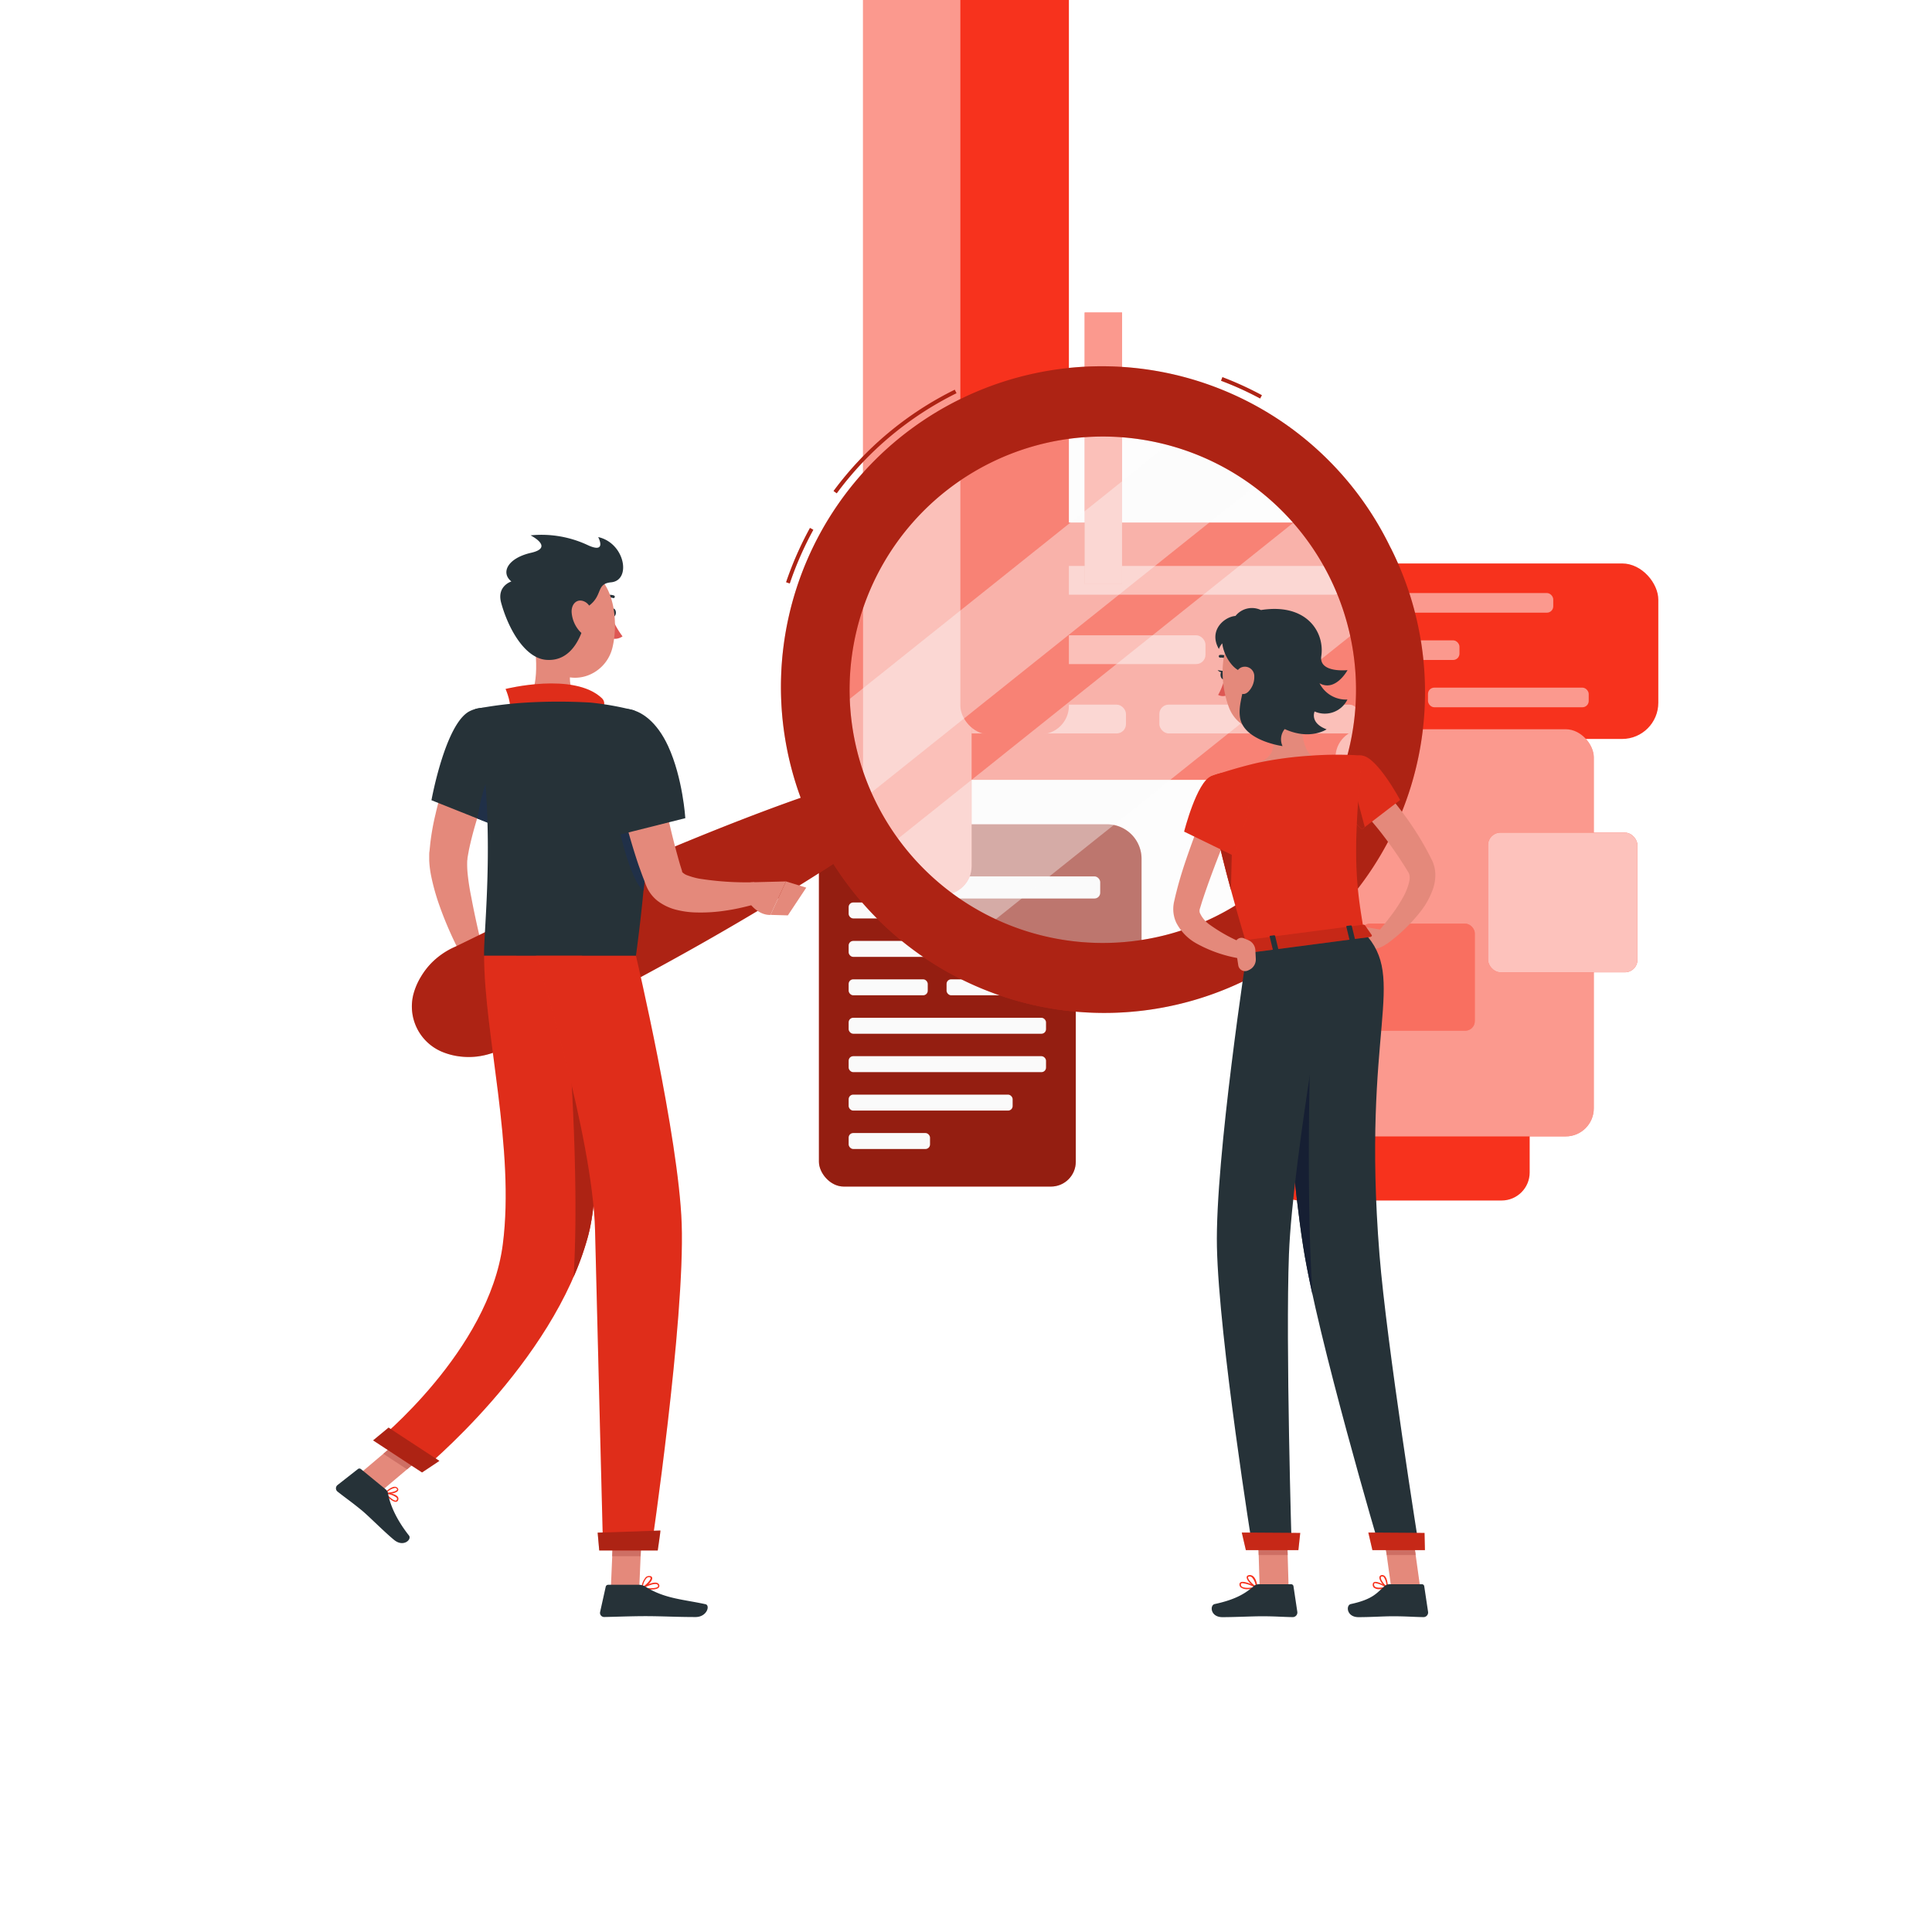 <svg class="animated" id="freepik_stories-search" xmlns="http://www.w3.org/2000/svg" viewBox="0 0 500 500" version="1.1" xmlns:xlink="http://www.w3.org/1999/xlink" xmlns:svgjs="http://svgjs.com/svgjs"><style>svg#freepik_stories-search:not(.animated) .animable {opacity: 0;}svg#freepik_stories-search.animated #freepik--speech-bubbles--inject-43 {animation: 1.5s Infinite  linear floating;animation-delay: 0s;}svg#freepik_stories-search.animated #freepik--Character--inject-43 {animation: 1.5s Infinite  linear wind;animation-delay: 0s;}            @keyframes floating {                0% {                    opacity: 1;                    transform: translateY(0px);                }                50% {                    transform: translateY(-10px);                }                100% {                    opacity: 1;                    transform: translateY(0px);                }            }                    @keyframes wind {                0% {                    transform: rotate( 0deg );                }                25% {                    transform: rotate( 1deg );                }                75% {                    transform: rotate( -1deg );                }            }        .animator-hidden { display: none; }</style><g id="freepik--background-complete--inject-43" class="animable animator-hidden" style="transform-origin: 250px 225.15px;"><rect y="382.4" width="500" height="0.25" style="fill: rgb(224, 224, 224); transform-origin: 250px 382.525px;" id="elrti7e28qv5h" class="animable"></rect><rect x="344.93" y="391.62" width="34.4" height="0.25" style="fill: rgb(224, 224, 224); transform-origin: 362.13px 391.745px;" id="eln45t7j1lyi" class="animable"></rect><rect x="400.44" y="390.91" width="19.36" height="0.25" style="fill: rgb(224, 224, 224); transform-origin: 410.12px 391.035px;" id="elhw7loozxz9c" class="animable"></rect><rect x="221.66" y="391.5" width="25.68" height="0.25" style="fill: rgb(224, 224, 224); transform-origin: 234.5px 391.625px;" id="el9bxhrbhsw2b" class="animable"></rect><rect x="248.35" y="395.05" width="17.54" height="0.25" style="fill: rgb(224, 224, 224); transform-origin: 257.12px 395.175px;" id="elf9vynevnao" class="animable"></rect><rect x="91.68" y="388.97" width="52.99" height="0.25" style="fill: rgb(224, 224, 224); transform-origin: 118.175px 389.095px;" id="elddo7d2lizj" class="animable"></rect><path d="M237,337.8H43.91a5.71,5.71,0,0,1-5.7-5.71V60.66A5.71,5.71,0,0,1,43.91,55H237a5.71,5.71,0,0,1,5.71,5.71V332.09A5.71,5.71,0,0,1,237,337.8ZM43.91,55.2a5.46,5.46,0,0,0-5.45,5.46V332.09a5.46,5.46,0,0,0,5.45,5.46H237a5.47,5.47,0,0,0,5.46-5.46V60.66A5.47,5.47,0,0,0,237,55.2Z" style="fill: rgb(224, 224, 224); transform-origin: 140.46px 196.4px;" id="elqgynonhw2ip" class="animable"></path><path d="M453.31,337.8H260.21a5.72,5.72,0,0,1-5.71-5.71V60.66A5.72,5.72,0,0,1,260.21,55h193.1A5.71,5.71,0,0,1,459,60.66V332.09A5.71,5.71,0,0,1,453.31,337.8ZM260.21,55.2a5.47,5.47,0,0,0-5.46,5.46V332.09a5.47,5.47,0,0,0,5.46,5.46h193.1a5.47,5.47,0,0,0,5.46-5.46V60.66a5.47,5.47,0,0,0-5.46-5.46Z" style="fill: rgb(224, 224, 224); transform-origin: 356.75px 196.4px;" id="elaiqo5czbi4u" class="animable"></path><rect x="283.33" y="79.27" width="150.7" height="129.56" style="fill: rgb(224, 224, 224); transform-origin: 358.68px 144.05px;" id="elold78ftic3" class="animable"></rect><rect x="286.68" y="79.27" width="150.7" height="129.56" style="fill: rgb(240, 240, 240); transform-origin: 362.03px 144.05px;" id="elcxt88frshf7" class="animable"></rect><g id="elre14y4ls2xd"><rect x="303.33" y="74.71" width="117.4" height="138.68" style="fill: rgb(250, 250, 250); transform-origin: 362.03px 144.05px; transform: rotate(90deg);" class="animable" id="eloifzbp9859"></rect></g><g id="el7r6708dz76i"><rect x="323.82" y="139.51" width="117.4" height="9.06" style="fill: rgb(224, 224, 224); transform-origin: 382.52px 144.04px; transform: rotate(90deg);" class="animable" id="eltzku56iykv7"></rect></g><g id="elevd9hgtzcm"><rect x="276.15" y="139.51" width="117.4" height="9.06" style="fill: rgb(224, 224, 224); transform-origin: 334.85px 144.04px; transform: rotate(90deg);" class="animable" id="el8rqtdy4cia5"></rect></g><g id="el37gk0zi53oo"><rect x="322.81" y="139.18" width="125.78" height="9.06" style="fill: rgb(240, 240, 240); transform-origin: 385.7px 143.71px; transform: rotate(90deg);" class="animable" id="elfjdsyya1zvn"></rect></g><g id="elj8npo7li11"><rect x="275.15" y="139.18" width="125.78" height="9.06" style="fill: rgb(240, 240, 240); transform-origin: 338.04px 143.71px; transform: rotate(90deg);" class="animable" id="else0m14oi71r"></rect></g><g id="elb9bjmo5uzw"><rect x="371.4" y="142.78" width="117.4" height="2.53" style="fill: rgb(224, 224, 224); transform-origin: 430.1px 144.045px; transform: rotate(90deg);" class="animable" id="elwkzk1f8tzkc"></rect></g><path d="M177.34,181.59S159,150,184.45,124.81c0,0,6.64,4.33,6.54,10.15s-7.12,7.29-5.61,12.15,8.12,9.61,3.78,13.63.7,7.58.41,12.5S177.34,181.59,177.34,181.59Z" style="fill: rgb(224, 224, 224); transform-origin: 180.969px 153.2px;" id="elg4dw3l5441" class="animable"></path><path d="M180.22,186.76s7.44-35.78-24.64-51.64c0,0-4.94,6.2-3,11.69s9.05,4.67,9.15,9.76-4.67,11.69.71,14.13,1.73,7.42,3.56,12S180.22,186.76,180.22,186.76Z" style="fill: rgb(230, 230, 230); transform-origin: 166.548px 160.949px;" id="el8ni6rdiddh4" class="animable"></path><path d="M163.89,177.67s.32,30.89,12.67,30.89,12.66-30.89,12.66-30.89Z" style="fill: rgb(240, 240, 240); transform-origin: 176.555px 193.115px;" id="elkalpbfk53no" class="animable"></path><path d="M89.69,196.94s.69,11.62,27.06,11.62,27.07-11.62,27.07-11.62Z" style="fill: rgb(230, 230, 230); transform-origin: 116.755px 202.75px;" id="elntgt6r0350t" class="animable"></path><rect x="350.64" y="267" width="20.2" height="29.3" rx="3.14" style="fill: rgb(240, 240, 240); transform-origin: 360.74px 281.65px;" id="ely5jh0iddd0i" class="animable"></rect><rect x="393.14" y="276.58" width="13.59" height="19.72" rx="2.11" style="fill: rgb(230, 230, 230); transform-origin: 399.935px 286.44px;" id="elw34h0zqxa8b" class="animable"></rect><rect x="393.14" y="274.67" width="13.59" height="2.22" rx="0.71" style="fill: rgb(240, 240, 240); transform-origin: 399.935px 275.78px;" id="elbudticg55bp" class="animable"></rect><path d="M318.42,280s.5,16.3,19.59,16.3,19.6-16.3,19.6-16.3Z" style="fill: rgb(230, 230, 230); transform-origin: 338.015px 288.15px;" id="ellkf1y0dkisl" class="animable"></path><g id="elmm6renoju6l"><rect x="270.94" y="252.78" width="28.89" height="5.7" style="fill: rgb(224, 224, 224); transform-origin: 285.385px 255.63px; transform: rotate(180deg);" class="animable" id="elibqv3r08"></rect></g><rect x="299.83" y="252.78" width="143.63" height="5.7" style="fill: rgb(240, 240, 240); transform-origin: 371.645px 255.63px;" id="el1aelgxcgerw" class="animable"></rect><g id="eld1k0ye4ogce"><rect x="270.94" y="296.3" width="28.89" height="5.7" style="fill: rgb(224, 224, 224); transform-origin: 285.385px 299.15px; transform: rotate(180deg);" class="animable" id="el7prf9zf4tdc"></rect></g><rect x="299.83" y="296.3" width="143.63" height="5.7" style="fill: rgb(240, 240, 240); transform-origin: 371.645px 299.15px;" id="eliqg0f205drg" class="animable"></rect><rect x="276.02" y="258.47" width="5.33" height="123.92" style="fill: rgb(224, 224, 224); transform-origin: 278.685px 320.43px;" id="elzpjo5bnof" class="animable"></rect><rect x="299.83" y="258.47" width="5.33" height="123.92" style="fill: rgb(240, 240, 240); transform-origin: 302.495px 320.43px;" id="el7maum64smul" class="animable"></rect><rect x="419.65" y="258.47" width="5.33" height="123.92" style="fill: rgb(224, 224, 224); transform-origin: 422.315px 320.43px;" id="el7nn6ij3t9co" class="animable"></rect><rect x="438.13" y="258.47" width="5.33" height="123.92" style="fill: rgb(240, 240, 240); transform-origin: 440.795px 320.43px;" id="elanxh25ygwtv" class="animable"></rect><rect x="62.37" y="215.81" width="27.32" height="159.09" style="fill: rgb(230, 230, 230); transform-origin: 76.03px 295.355px;" id="eluq5s8j7sz3" class="animable"></rect><rect x="67.62" y="374.89" width="134.72" height="7.51" style="fill: rgb(230, 230, 230); transform-origin: 134.98px 378.645px;" id="elon9sss5nrp" class="animable"></rect><g id="elid9lsaaw82q"><rect x="89.69" y="215.81" width="117.89" height="159.09" style="fill: rgb(240, 240, 240); transform-origin: 148.635px 295.355px; transform: rotate(180deg);" class="animable" id="elovorutoq4za"></rect></g><g id="elgubicfaclmh"><rect x="100.43" y="275.92" width="96.41" height="38.86" style="fill: rgb(230, 230, 230); transform-origin: 148.635px 295.35px; transform: rotate(180deg);" class="animable" id="el85og8577lus"></rect></g><g id="elpcjt5gcqoj"><rect x="100.43" y="321.86" width="96.41" height="38.86" style="fill: rgb(230, 230, 230); transform-origin: 148.635px 341.29px; transform: rotate(180deg);" class="animable" id="elspkmuwpsvwa"></rect></g><path d="M159.46,280.18H137.81a2.67,2.67,0,0,1-2.66-2.66h0a2.67,2.67,0,0,1,2.66-2.67h21.65a2.67,2.67,0,0,1,2.66,2.67h0A2.67,2.67,0,0,1,159.46,280.18Z" style="fill: rgb(240, 240, 240); transform-origin: 148.635px 277.515px;" id="elcq7cotuhs7o" class="animable"></path><g id="elfwuev9ho5t9"><rect x="100.43" y="229.98" width="96.41" height="38.86" style="fill: rgb(230, 230, 230); transform-origin: 148.635px 249.41px; transform: rotate(180deg);" class="animable" id="elszcn51e79c"></rect></g><path d="M159.46,234.24H137.81a2.67,2.67,0,0,1-2.66-2.67h0a2.67,2.67,0,0,1,2.66-2.66h21.65a2.67,2.67,0,0,1,2.66,2.66h0A2.67,2.67,0,0,1,159.46,234.24Z" style="fill: rgb(240, 240, 240); transform-origin: 148.635px 231.575px;" id="elvcwuyedso59" class="animable"></path><path d="M159.46,326.12H137.81a2.67,2.67,0,0,1-2.66-2.66h0a2.67,2.67,0,0,1,2.66-2.67h21.65a2.67,2.67,0,0,1,2.66,2.67h0A2.67,2.67,0,0,1,159.46,326.12Z" style="fill: rgb(240, 240, 240); transform-origin: 148.635px 323.455px;" id="elxum8d1qojwc" class="animable"></path><rect x="89.69" y="208.56" width="121.53" height="7.25" style="fill: rgb(230, 230, 230); transform-origin: 150.455px 212.185px;" id="eln11f52v4xc" class="animable"></rect><g id="elatton3as8ya"><rect x="58.56" y="208.56" width="31.14" height="7.25" style="fill: rgb(224, 224, 224); transform-origin: 74.13px 212.185px; transform: rotate(180deg);" class="animable" id="elf1wqt1n0ss5"></rect></g><rect x="75.94" y="85.35" width="44.2" height="48.54" style="fill: rgb(230, 230, 230); transform-origin: 98.04px 109.62px;" id="el3yoz63i7zhm" class="animable"></rect><rect x="79.27" y="85.35" width="45.66" height="48.54" style="fill: rgb(240, 240, 240); transform-origin: 102.1px 109.62px;" id="eli820qlnjjyc" class="animable"></rect><g id="elei050upu71v"><rect x="81.65" y="90.61" width="40.89" height="38.01" style="fill: rgb(250, 250, 250); transform-origin: 102.095px 109.615px; transform: rotate(90deg);" class="animable" id="elxjyus3g9b2"></rect></g><g id="eljn4spzs7smc"><rect x="91.56" y="99.82" width="21.07" height="19.58" style="fill: rgb(240, 240, 240); transform-origin: 102.095px 109.61px; transform: rotate(90deg);" class="animable" id="el27hhalbr5qa"></rect></g><rect x="133.22" y="71.02" width="33.52" height="36.01" style="fill: rgb(230, 230, 230); transform-origin: 149.98px 89.025px;" id="elgr45412jqkb" class="animable"></rect><rect x="136.43" y="71.02" width="33.87" height="36.01" style="fill: rgb(240, 240, 240); transform-origin: 153.365px 89.025px;" id="el3e9rpf83yvl" class="animable"></rect><g id="ellf5jesbckn"><rect x="138.2" y="74.92" width="30.33" height="28.19" style="fill: rgb(250, 250, 250); transform-origin: 153.365px 89.015px; transform: rotate(90deg);" class="animable" id="elpvlpmbzvcac"></rect></g><polygon points="153.36 81.35 145.65 94.71 161.07 94.71 153.36 81.35" style="fill: rgb(240, 240, 240); transform-origin: 153.36px 88.03px;" id="elirmedokl3a" class="animable"></polygon></g><g id="freepik--Shadow--inject-43" class="animable animator-hidden" style="transform-origin: 250px 416.24px;"><ellipse cx="250" cy="416.24" rx="193.89" ry="11.32" style="fill: rgb(245, 245, 245); transform-origin: 250px 416.24px;" id="elx8zv9sn8l6s" class="animable"></ellipse></g><g id="freepik--speech-bubbles--inject-43" class="animable" style="transform-origin: 269.848px 176.815px;"><rect x="312.33" y="145.82" width="116.84" height="45.42" rx="9.37" style="fill: #F7321D; transform-origin: 370.75px 168.53px;" id="elv7512e7dnzg" class="animable"></rect><rect x="322.07" y="153.48" width="79.91" height="5.08" rx="1.64" style="fill: #F7321D; transform-origin: 362.025px 156.02px;" id="elf9v07xzk1mc" class="animable"></rect><rect x="322.07" y="165.72" width="55.64" height="5.08" rx="1.64" style="fill: #F7321D; transform-origin: 349.89px 168.26px;" id="elcm37xqxudwo" class="animable"></rect><rect x="322.07" y="177.96" width="41.6" height="5.08" rx="1.64" style="fill: #F7321D; transform-origin: 342.87px 180.5px;" id="el5aktsbxjhxg" class="animable"></rect><rect x="369.56" y="177.96" width="41.6" height="5.08" rx="1.64" style="fill: #F7321D; transform-origin: 390.36px 180.5px;" id="elz531pqeeus8" class="animable"></rect><g id="eli281isjqrm"><g style="opacity: 0.5; transform-origin: 366.615px 168.26px;" class="animable" id="elky1o1dv9ngl"><rect x="322.07" y="153.48" width="79.91" height="5.08" rx="1.64" style="fill: rgb(255, 255, 255); transform-origin: 362.025px 156.02px;" id="el2phn11ctkvo" class="animable"></rect><rect x="322.07" y="165.72" width="55.64" height="5.08" rx="1.64" style="fill: rgb(255, 255, 255); transform-origin: 349.89px 168.26px;" id="el0bf4j1xyptkj" class="animable"></rect><rect x="322.07" y="177.96" width="41.6" height="5.08" rx="1.64" style="fill: rgb(255, 255, 255); transform-origin: 342.87px 180.5px;" id="ellztucksbua" class="animable"></rect><rect x="369.56" y="177.96" width="41.6" height="5.08" rx="1.64" style="fill: rgb(255, 255, 255); transform-origin: 390.36px 180.5px;" id="elz5iubz24sz" class="animable"></rect></g></g><rect x="216.13" y="135.23" width="138.83" height="66.6" rx="13.74" style="fill: #F7321D; transform-origin: 285.545px 168.53px;" id="el9ldh2iburuf" class="animable"></rect><rect x="230.41" y="146.46" width="117.16" height="7.45" rx="2.41" style="fill: #F7321D; transform-origin: 288.99px 150.185px;" id="elbb7r0uxav8k" class="animable"></rect><rect x="230.41" y="164.41" width="81.57" height="7.45" rx="2.41" style="fill: #F7321D; transform-origin: 271.195px 168.135px;" id="elyn07k6dqp1" class="animable"></rect><rect x="230.41" y="182.36" width="60.99" height="7.45" rx="2.41" style="fill: #F7321D; transform-origin: 260.905px 186.085px;" id="elv1zypg7c7nh" class="animable"></rect><rect x="300.04" y="182.36" width="51.62" height="7.45" rx="2.41" style="fill: #F7321D; transform-origin: 325.85px 186.085px;" id="elim7f721xzp" class="animable"></rect><g id="el1vgy39yskb6"><g style="opacity: 0.5; transform-origin: 291.035px 168.135px;" class="animable" id="el9h9xjfn0ixl"><rect x="230.41" y="146.46" width="117.16" height="7.45" rx="2.41" style="fill: rgb(255, 255, 255); transform-origin: 288.99px 150.185px;" id="el3dwli7wr3uq" class="animable"></rect><rect x="230.41" y="164.41" width="81.57" height="7.45" rx="2.41" style="fill: rgb(255, 255, 255); transform-origin: 271.195px 168.135px;" id="elk8de7b1bwcg" class="animable"></rect><rect x="230.41" y="182.36" width="60.99" height="7.45" rx="2.41" style="fill: rgb(255, 255, 255); transform-origin: 260.905px 186.085px;" id="elgxvv2n93na5" class="animable"></rect><rect x="300.04" y="182.36" width="51.62" height="7.45" rx="2.41" style="fill: rgb(255, 255, 255); transform-origin: 325.85px 186.085px;" id="elu85m0ipv5pe" class="animable"></rect></g></g><rect x="211.94" y="213.9" width="66.47" height="93.18" rx="6.42" style="fill: #F7321D; transform-origin: 245.175px 260.49px;" id="elua4sknn376j" class="animable"></rect><g id="elnhho7hwcceg"><rect x="211.94" y="213.9" width="66.47" height="93.18" rx="6.42" style="opacity: 0.4; transform-origin: 245.175px 260.49px;" class="animable" id="elg1mxoehumyw"></rect></g><rect x="219.63" y="223.62" width="51.08" height="4.13" rx="1.18" style="fill: rgb(250, 250, 250); transform-origin: 245.17px 225.685px;" id="eljv8ao4swgcr" class="animable"></rect><rect x="219.63" y="233.56" width="35.57" height="4.13" rx="1.18" style="fill: rgb(250, 250, 250); transform-origin: 237.415px 235.625px;" id="elppzknym7ec" class="animable"></rect><rect x="219.63" y="243.51" width="51.08" height="4.13" rx="1.18" style="fill: rgb(250, 250, 250); transform-origin: 245.17px 245.575px;" id="eliy3ezgt3ntg" class="animable"></rect><rect x="219.63" y="253.45" width="20.47" height="4.13" rx="1.18" style="fill: rgb(250, 250, 250); transform-origin: 229.865px 255.515px;" id="elsopdbw8vr2" class="animable"></rect><rect x="244.97" y="253.45" width="20.47" height="4.13" rx="1.18" style="fill: rgb(250, 250, 250); transform-origin: 255.205px 255.515px;" id="el1fdpre1i97z" class="animable"></rect><rect x="219.63" y="263.4" width="51.08" height="4.13" rx="1.18" style="fill: rgb(250, 250, 250); transform-origin: 245.17px 265.465px;" id="elwrvi372h52c" class="animable"></rect><rect x="219.63" y="273.34" width="51.08" height="4.13" rx="1.18" style="fill: rgb(250, 250, 250); transform-origin: 245.17px 275.405px;" id="el5tnof56qy29" class="animable"></rect><rect x="219.63" y="283.29" width="42.44" height="4.13" rx="1.18" style="fill: rgb(250, 250, 250); transform-origin: 240.85px 285.355px;" id="el45pr7sva1wq" class="animable"></rect><rect x="219.63" y="293.23" width="21.06" height="4.13" rx="1.18" style="fill: rgb(250, 250, 250); transform-origin: 230.16px 295.295px;" id="ela1ipxmxbl1o" class="animable"></rect><path d="M286.5,213.33H212.11L245,239.5l50.43,19V222.24A8.93,8.93,0,0,0,286.5,213.33Z" style="fill: #F7321D; transform-origin: 253.77px 235.915px;" id="elszdg8ts4isi" class="animable"></path><g id="el50nbe361zop"><path d="M286.5,213.33H212.11L245,239.5l50.43,19V222.24A8.93,8.93,0,0,0,286.5,213.33Z" style="opacity: 0.4; transform-origin: 253.77px 235.915px;" class="animable" id="eltgk40us6np"></path></g><rect x="227.34" y="226.81" width="57.39" height="5.72" rx="1.48" style="fill: rgb(250, 250, 250); transform-origin: 256.035px 229.67px;" id="el9beu7vugrrb" class="animable"></rect><g id="el7rvuds8hhpn"><rect x="329.04" y="205.32" width="66.84" height="105.37" rx="7.26" style="fill: #F7321D; transform-origin: 362.46px 258.005px; transform: rotate(90deg);" class="animable" id="elc6bfajtn54s"></rect></g><g id="elpcre5qs3gze"><rect x="345.63" y="188.73" width="66.84" height="105.37" rx="7.26" style="fill: #F7321D; transform-origin: 379.05px 241.415px; transform: rotate(90deg);" class="animable" id="elld75de41v9n"></rect></g><g id="elxf3qwblssc"><rect x="345.63" y="188.73" width="66.84" height="105.37" rx="7.26" style="fill: rgb(255, 255, 255); opacity: 0.5; transform-origin: 379.05px 241.415px; transform: rotate(90deg);" class="animable" id="ela5qd3wt3pl9"></rect></g><g id="elunhqb13vdxj"><rect x="385.1" y="215.48" width="38.67" height="36.15" rx="3.23" style="fill: #F7321D; transform-origin: 404.435px 233.555px; transform: rotate(90deg);" class="animable" id="elia4cv8o1aj"></rect></g><g id="ely026zyq6hj"><rect x="385.1" y="215.48" width="38.67" height="36.15" rx="3.23" style="fill: rgb(255, 255, 255); opacity: 0.7; transform-origin: 404.435px 233.555px; transform: rotate(90deg);" class="animable" id="ele7t3gjpjdsh"></rect></g><g id="elthqrrxfmga"><rect x="352.04" y="239.04" width="29.64" height="27.71" rx="2.48" style="fill: #F7321D; transform-origin: 366.86px 252.895px; transform: rotate(90deg);" class="animable" id="elwqybx3k3w1h"></rect></g><g id="el9ykft49y4yp"><rect x="352.04" y="239.04" width="29.64" height="27.71" rx="2.48" style="fill: rgb(255, 255, 255); opacity: 0.3; transform-origin: 366.86px 252.895px; transform: rotate(90deg);" class="animable" id="el1bzp95nr2uv"></rect></g><g id="elhulnhommya"><rect x="223.36" y="-27.34" width="28.09" height="258.89" rx="7.38" style="fill: #F7321D; transform-origin: 237.405px 102.105px; transform: rotate(90deg);" class="animable" id="el4phc34c677"></rect></g><g id="elv7c5slhfdje"><rect x="223.36" y="-27.34" width="28.09" height="258.89" rx="7.38" style="fill: rgb(255, 255, 255); opacity: 0.5; transform-origin: 237.405px 102.105px; transform: rotate(90deg);" class="animable" id="el4uregm6ykxh"></rect></g><g id="eln4drblw8h9"><rect x="280.71" y="80.88" width="9.67" height="70.25" style="fill: #F7321D; transform-origin: 285.545px 116.005px; transform: rotate(90deg);" class="animable" id="elsjh8g9ooz1"></rect></g><g id="el1f3gdmulxgl"><rect x="280.71" y="80.88" width="9.67" height="70.25" style="fill: rgb(255, 255, 255); opacity: 0.5; transform-origin: 285.545px 116.005px; transform: rotate(90deg);" class="animable" id="el7ippvt6tj6y"></rect></g><g id="elu0fplml0sm"><rect x="248.54" y="-68.85" width="28.09" height="258.89" rx="7.38" style="fill: #F7321D; transform-origin: 262.585px 60.595px; transform: rotate(90deg);" class="animable" id="elunwa85mvecc"></rect></g></g><g id="freepik--Character--inject-43" class="animable" style="transform-origin: 227.869px 256.639px;"><path d="M130.36,194.26c-.88,2-1.85,4.16-2.7,6.27s-1.73,4.28-2.5,6.44a91.35,91.35,0,0,0-3.79,12.93l-.29,1.6-.1.6c0,.17,0,.39-.06.59a24.53,24.53,0,0,0,.06,2.92c.19,2.11.53,4.37,1,6.63.84,4.53,1.91,9.2,3,13.8l-5.13,2a92.65,92.65,0,0,1-6.09-13.59,57,57,0,0,1-2.12-7.47,26.81,26.81,0,0,1-.56-4.26c0-.4,0-.78,0-1.21s0-.91.07-1.19l.2-2a63,63,0,0,1,1.37-7.65c.56-2.5,1.28-4.93,2-7.33s1.62-4.76,2.57-7.08c.47-1.16,1-2.31,1.46-3.46s1-2.25,1.64-3.48Z" style="fill: rgb(228, 137, 123); transform-origin: 120.72px 218.68px;" id="elb8f127pln9" class="animable"></path><path d="M124.71,244.69l3.9,3.81-8.51,4s-2.06-3.61-.63-6.87Z" style="fill: rgb(228, 137, 123); transform-origin: 123.787px 248.595px;" id="eln1yzmzfr7c" class="animable"></path><polygon points="131.76 254.17 124.57 257.11 120.11 252.46 128.61 248.5 131.76 254.17" style="fill: rgb(228, 137, 123); transform-origin: 125.935px 252.805px;" id="el4jlfowf5ru8" class="animable"></polygon><g id="el2m51bja3wfj"><path d="M277.41,250.07A72,72,0,1,1,357,186.5,72,72,0,0,1,277.41,250.07Z" style="fill: rgb(250, 250, 250); opacity: 0.4; transform-origin: 285.444px 178.52px;" class="animable" id="el9grh8kdpkmp"></path></g><g id="el7pfr53h9dwo"><path d="M329.79,121.79l-109.5,87.49c-.46-1-.91-2-1.33-3a71.24,71.24,0,0,1-5.21-20.48h0l94.58-75.57A71.15,71.15,0,0,1,329.79,121.79Z" style="fill: rgb(250, 250, 250); opacity: 0.4; transform-origin: 271.77px 159.755px;" class="animable" id="elnz3wo4pm82l"></path></g><g id="elf1x7lstaiw"><path d="M355.06,160.12,252.11,242.37a71.86,71.86,0,0,1-24.77-21.28l112.41-89.82A72,72,0,0,1,355.06,160.12Z" style="fill: rgb(250, 250, 250); opacity: 0.4; transform-origin: 291.2px 186.82px;" class="animable" id="elk4qy9k1pkej"></path></g><path d="M204.39,151l-.95-.32a87.68,87.68,0,0,1,6.18-14.05l.87.48A86.93,86.93,0,0,0,204.39,151Zm12.14-23.34-.81-.59a86.7,86.7,0,0,1,31.37-26.21l.45.9A85.74,85.74,0,0,0,216.53,127.69Zm109.59-24.53A83.6,83.6,0,0,0,316,98.54l.36-.94a85.62,85.62,0,0,1,10.22,4.68Z" style="fill: #F7321D; transform-origin: 265.01px 124.3px;" id="eliuqxptn2jp9" class="animable"></path><g id="elgrz7klwmw0i"><path d="M204.39,151l-.95-.32a87.68,87.68,0,0,1,6.18-14.05l.87.48A86.93,86.93,0,0,0,204.39,151Zm12.14-23.34-.81-.59a86.7,86.7,0,0,1,31.37-26.21l.45.9A85.74,85.74,0,0,0,216.53,127.69Zm109.59-24.53A83.6,83.6,0,0,0,316,98.54l.36-.94a85.62,85.62,0,0,1,10.22,4.68Z" style="opacity: 0.3; transform-origin: 265.01px 124.3px;" class="animable" id="el9dddfcycvml"></path></g><path d="M359.87,141.74a83,83,0,0,0-152.65,64.73c-6.68,2.34-13.28,4.85-19.84,7.44q-14.19,5.63-28.12,11.76c-9.28,4.11-18.52,8.3-27.67,12.68-4.59,2.15-9.12,4.42-13.69,6.62a19.79,19.79,0,0,0-6.34,4.35,19.15,19.15,0,0,0-2.57,3.37,17.25,17.25,0,0,0-2,4.63,12.72,12.72,0,0,0,7.33,14.85,17.56,17.56,0,0,0,4.86,1.26,18.88,18.88,0,0,0,4.25,0,19.76,19.76,0,0,0,7.3-2.39c4.53-2.29,9.09-4.5,13.59-6.85,9-4.59,18-9.38,26.89-14.24S189,240,197.68,234.78c6-3.63,12.06-7.34,18-11.22a83,83,0,0,0,144.21-81.82Zm-45.46,95.53a65.53,65.53,0,1,1,29.75-87.78A65.53,65.53,0,0,1,314.41,237.27Z" style="fill: #F7321D; transform-origin: 237.695px 184.169px;" id="el04zxp0hp3jne" class="animable"></path><g id="elbq3q89hhn18"><path d="M359.87,141.74a83,83,0,0,0-152.65,64.73c-6.68,2.34-13.28,4.85-19.84,7.44q-14.19,5.63-28.12,11.76c-9.28,4.11-18.52,8.3-27.67,12.68-4.59,2.15-9.12,4.42-13.69,6.62a19.79,19.79,0,0,0-6.34,4.35,19.15,19.15,0,0,0-2.57,3.37,17.25,17.25,0,0,0-2,4.63,12.72,12.72,0,0,0,7.33,14.85,17.56,17.56,0,0,0,4.86,1.26,18.88,18.88,0,0,0,4.25,0,19.76,19.76,0,0,0,7.3-2.39c4.53-2.29,9.09-4.5,13.59-6.85,9-4.59,18-9.38,26.89-14.24S189,240,197.68,234.78c6-3.63,12.06-7.34,18-11.22a83,83,0,0,0,144.21-81.82Zm-45.46,95.53a65.53,65.53,0,1,1,29.75-87.78A65.53,65.53,0,0,1,314.41,237.27Z" style="opacity: 0.3; transform-origin: 237.695px 184.169px;" class="animable" id="elecv0n8d1idu"></path></g><path d="M158,158.55c0,.59.31,1.07.7,1.07s.7-.48.7-1.07-.31-1.07-.7-1.07S158,158,158,158.55Z" style="fill: rgb(38, 50, 56); transform-origin: 158.7px 158.55px;" id="eleb518j5z23o" class="animable"></path><path d="M158.28,159.62a21.33,21.33,0,0,0,2.83,5.07,3.41,3.41,0,0,1-2.83.53Z" style="fill: rgb(222, 87, 83); transform-origin: 159.695px 162.473px;" id="el2gfrpbrwyt8" class="animable"></path><path d="M155.93,155.26a.37.37,0,0,1-.29-.14.36.36,0,0,1,.08-.49,3.43,3.43,0,0,1,3.13-.53.35.35,0,1,1-.25.65,2.73,2.73,0,0,0-2.47.45A.36.36,0,0,1,155.93,155.26Z" style="fill: rgb(38, 50, 56); transform-origin: 157.343px 154.596px;" id="elmpwipvy7kg" class="animable"></path><path d="M137.8,163c1,5.37,2.1,15.22-1.66,18.81,0,0,1.47,5.45,11.46,5.45,11,0,5.24-5.45,5.24-5.45-6-1.44-5.83-5.88-4.79-10.06Z" style="fill: rgb(228, 137, 123); transform-origin: 145.244px 175.13px;" id="elmubsu1f6f2r" class="animable"></path><path d="M131.65,184.64c1.19-1.85-.81-6.34-.81-6.34s17.68-4.45,24.91,2.38c1.5,1.41-.16,3.49-.16,3.49Z" style="fill: #F7321D; transform-origin: 143.609px 180.758px;" id="elqz5jide5r3" class="animable"></path><g id="el2qxyu887xj3"><path d="M131.65,184.64c1.19-1.85-.81-6.34-.81-6.34s17.68-4.45,24.91,2.38c1.5,1.41-.16,3.49-.16,3.49Z" style="opacity: 0.1; transform-origin: 143.609px 180.758px;" class="animable" id="el5zfxxhb0k4j"></path></g><path d="M102.4,388.67c-.93,0-2.42-1.55-2.86-2.13a.17.17,0,0,1,0-.19.18.18,0,0,1,.16-.09c.11,0,2.56.22,3.23,1.09a.81.81,0,0,1,.16.66.72.72,0,0,1-.52.65Zm-2.32-2c.73.84,1.9,1.79,2.4,1.67,0,0,.2-.05.26-.37a.45.45,0,0,0-.1-.38A4.67,4.67,0,0,0,100.08,386.65Z" style="fill: #F7321D; transform-origin: 101.308px 387.465px;" id="elcs6k1y1twvq" class="animable"></path><path d="M100.19,386.65a2.68,2.68,0,0,1-.54,0,.16.16,0,0,1-.14-.11.2.2,0,0,1,0-.18c.07-.06,1.54-1.59,2.65-1.59h0a.94.94,0,0,1,.71.3.57.57,0,0,1,.14.7C102.72,386.33,101.19,386.65,100.19,386.65Zm-.13-.35c1,0,2.45-.31,2.69-.75,0,0,.07-.13-.09-.29a.59.59,0,0,0-.46-.19h0A4.23,4.23,0,0,0,100.06,386.3Z" style="fill: #F7321D; transform-origin: 101.281px 385.717px;" id="elbklyzq3qzdk" class="animable"></path><path d="M168.39,411.37a13.25,13.25,0,0,1-2.26-.21A.16.16,0,0,1,166,411a.18.18,0,0,1,.08-.18c.11-.06,2.67-1.53,3.9-1.19a.86.86,0,0,1,.55.4.66.66,0,0,1,0,.76C170.24,411.24,169.33,411.37,168.39,411.37Zm-1.69-.47c1.36.2,3.22.19,3.56-.29.05-.06.09-.17,0-.38a.56.56,0,0,0-.34-.25C169.14,409.78,167.59,410.44,166.7,410.9Z" style="fill: #F7321D; transform-origin: 168.324px 410.475px;" id="elryth21gjo2" class="animable"></path><path d="M166.17,411.17a.18.18,0,0,1-.1,0A.16.16,0,0,1,166,411a4.88,4.88,0,0,1,1.14-2.83,1.25,1.25,0,0,1,1-.29c.48,0,.62.29.65.48.13.83-1.62,2.42-2.51,2.82Zm1.79-3a.91.91,0,0,0-.6.22,4,4,0,0,0-1,2.27c.9-.55,2.1-1.79,2-2.29,0,0,0-.17-.34-.2Z" style="fill: #F7321D; transform-origin: 167.396px 409.523px;" id="ela7hjc6mwos" class="animable"></path><polygon points="158.09 410.99 165.44 410.99 166.17 393.98 158.82 393.98 158.09 410.99" style="fill: rgb(228, 137, 123); transform-origin: 162.13px 402.485px;" id="elay5ahld3eyd" class="animable"></polygon><polygon points="92.64 381.79 98.78 385.81 112.34 374.36 106.19 370.33 92.64 381.79" style="fill: rgb(228, 137, 123); transform-origin: 102.49px 378.07px;" id="elk1k188l0rw9" class="animable"></polygon><path d="M99.79,385.43l-6.38-5.23a.63.63,0,0,0-.8,0l-5.26,4.13a1.08,1.08,0,0,0,0,1.69c2.26,1.79,3.45,2.55,6.26,4.85,1.73,1.41,6,5.73,8.41,7.68s4.62-.15,3.82-1.16c-3.59-4.55-5-8.44-5.41-10.85A1.81,1.81,0,0,0,99.79,385.43Z" style="fill: rgb(38, 50, 56); transform-origin: 96.475px 389.704px;" id="elyv1argx21hs" class="animable"></path><path d="M165.39,410.14h-8a.65.65,0,0,0-.63.5l-1.45,6.53a1.07,1.07,0,0,0,1.06,1.31c2.89-.05,7.07-.22,10.71-.22,4.25,0,7.93.23,12.91.23,3,0,3.86-3.05,2.59-3.32-5.74-1.26-10.44-1.39-15.4-4.46A3.44,3.44,0,0,0,165.39,410.14Z" style="fill: rgb(38, 50, 56); transform-origin: 169.215px 414.315px;" id="elrg2d11ohyh" class="animable"></path><path d="M121.66,184c-6.37,3-10,23.1-10,23.1l15.57,6.21a115.83,115.83,0,0,0,5.51-17.15C134.88,186.9,128.18,180.9,121.66,184Z" style="fill: rgb(38, 50, 56); transform-origin: 122.403px 198.243px;" id="el4jrcetzsq9x" class="animable"></path><path d="M129.92,195.33c-3.85,3.9-5.61,11.54-6.38,16.51l3.73,1.49a116.7,116.7,0,0,0,5.4-16.65C132.34,194.56,131.52,193.71,129.92,195.33Z" style="fill: rgb(32, 48, 72); transform-origin: 128.105px 203.907px;" id="el1xcp1p37wts" class="animable"></path><path d="M164.14,183.86s7.82,8.84.44,63.5H125.29c-.27-6,3.52-35.45-2.3-63.87a100.56,100.56,0,0,1,13.15-1.66,140.87,140.87,0,0,1,16.7,0A74.19,74.19,0,0,1,164.14,183.86Z" style="fill: rgb(38, 50, 56); transform-origin: 145.37px 214.471px;" id="ell49fn5si1a" class="animable"></path><path d="M167.73,205.08l-6.62-11.41a58.31,58.31,0,0,0-1.55,16.27c.18,3.92,3.77,18.44,7,20.56A230.84,230.84,0,0,0,167.73,205.08Z" style="fill: rgb(32, 48, 72); transform-origin: 163.619px 212.085px;" id="el9geijnyqquk" class="animable"></path><path d="M168.65,191.67c1,4.86,2,9.84,3.07,14.72s2.18,9.78,3.47,14.51c.33,1.17.64,2.37,1,3.49l.27.86.13.43,0-.05c-.07-.09-.15-.1-.09,0a3.35,3.35,0,0,0,1.52.95,17.84,17.84,0,0,0,2.91.81,77.79,77.79,0,0,0,14.3.93l.95,5.44c-1.34.43-2.59.74-3.91,1.05s-2.62.57-3.95.77a42.73,42.73,0,0,1-8.33.56,22.61,22.61,0,0,1-4.6-.6,13.39,13.39,0,0,1-5.28-2.45,9.65,9.65,0,0,1-2.47-3c-.16-.3-.3-.64-.43-.93l-.18-.47-.37-1c-.51-1.27-.93-2.52-1.39-3.77-1.69-5-3.1-10.05-4.34-15.09s-2.31-10.07-3.2-15.24Z" style="fill: rgb(228, 137, 123); transform-origin: 176.955px 213.915px;" id="elugfni0kpz8n" class="animable"></path><path d="M154.33,189.22c-2.07,6.71,6.32,26.72,6.32,26.72l16.71-4.2s-.64-10.4-4.45-18.65C167.17,180.65,156.81,181.17,154.33,189.22Z" style="fill: rgb(38, 50, 56); transform-origin: 165.681px 199.68px;" id="elt35apm2ujic" class="animable"></path><path d="M195.09,228.32l8.32-.21-4,8.66s-3.39.45-6.17-4.12l-2.93-3.5,3.37-.67A7.52,7.52,0,0,1,195.09,228.32Z" style="fill: rgb(228, 137, 123); transform-origin: 196.86px 232.446px;" id="elkbc5pzqijk" class="animable"></path><polygon points="208.66 229.72 203.9 236.9 199.41 236.77 203.41 228.11 208.66 229.72" style="fill: rgb(228, 137, 123); transform-origin: 204.035px 232.505px;" id="elti2j64uokb" class="animable"></polygon><polygon points="166.17 393.98 165.79 402.75 158.44 402.75 158.82 393.98 166.17 393.98" style="fill: rgb(206, 111, 100); transform-origin: 162.305px 398.365px;" id="el6otgwb3hu25" class="animable"></polygon><polygon points="106.19 370.33 112.34 374.36 105.34 380.26 99.2 376.24 106.19 370.33" style="fill: rgb(206, 111, 100); transform-origin: 105.77px 375.295px;" id="elxjrvg8kky49" class="animable"></polygon><path d="M138.26,157.28c.44,7.27.33,11.56,4,15.29,5.52,5.63,14.51,2.3,16.25-5,1.57-6.54.59-17.34-6.53-20.24A10,10,0,0,0,138.26,157.28Z" style="fill: rgb(228, 137, 123); transform-origin: 148.696px 161.003px;" id="elnte9k8d8k8" class="animable"></path><path d="M129.7,156c1.81,6.63,6.07,14.27,11.58,14.76,6.84.6,9.93-6.47,10.83-13.77,4.1-2.81,1.95-5.9,6.06-6.29,5.28-.5,3.59-10.16-3.36-11.71,0,0,2.33,4.35-2.56,2.15a28.22,28.22,0,0,0-14.94-2.59s6.24,3.12.14,4.51-7.92,5.15-5.11,7.42C132.34,150.49,128.51,151.64,129.7,156Z" style="fill: rgb(38, 50, 56); transform-origin: 145.37px 154.602px;" id="eltni8pyvz5aj" class="animable"></path><path d="M147.94,158.49a8.22,8.22,0,0,0,2.07,4.87c1.6,1.77,3.27.67,3.55-1.48.26-1.93-.27-5.18-2.23-6.16S147.81,156.31,147.94,158.49Z" style="fill: rgb(228, 137, 123); transform-origin: 150.777px 159.832px;" id="elup8027b57h" class="animable"></path><path d="M150.64,247.36s7.16,51.85,1.52,72.63c-8.94,32.9-43.12,60.67-43.12,60.67l-11.59-7.6s29.11-23.45,32.67-51c3.2-24.73-4.83-54.64-4.83-74.71Z" style="fill: #F7321D; transform-origin: 125.888px 314.005px;" id="elsjegj874yjn" class="animable"></path><g id="el89n9b6v5r2j"><path d="M150.64,247.36s7.16,51.85,1.52,72.63c-8.94,32.9-43.12,60.67-43.12,60.67l-11.59-7.6s29.11-23.45,32.67-51c3.2-24.73-4.83-54.64-4.83-74.71Z" style="opacity: 0.1; transform-origin: 125.888px 314.005px;" class="animable" id="elck6zegpwy4t"></path></g><path d="M153.6,277a48.4,48.4,0,0,0-6.27-6c1.22,16.83,2.22,41.76,1.11,59.47A76.41,76.41,0,0,0,152.16,320C154.91,309.85,154.62,292.32,153.6,277Z" style="fill: #F7321D; transform-origin: 150.829px 300.735px;" id="elqc7waqdlz8c" class="animable"></path><g id="elu4qgnmzdfv"><path d="M153.6,277a48.4,48.4,0,0,0-6.27-6c1.22,16.83,2.22,41.76,1.11,59.47A76.41,76.41,0,0,0,152.16,320C154.91,309.85,154.62,292.32,153.6,277Z" style="opacity: 0.3; transform-origin: 150.829px 300.735px;" class="animable" id="el42npv1g578t"></path></g><path d="M113.71,378.07c.05,0-4.49,3-4.49,3l-12.66-8.3,4-3.31Z" style="fill: #F7321D; transform-origin: 105.135px 375.265px;" id="eloi65naid8c" class="animable"></path><g id="elml4yk0be54"><path d="M113.71,378.07c.05,0-4.49,3-4.49,3l-12.66-8.3,4-3.31Z" style="opacity: 0.3; transform-origin: 105.135px 375.265px;" class="animable" id="el31snr61tncq"></path></g><path d="M164.58,247.36s11.06,46.9,11.84,69.31c.88,25.12-7.89,84.38-7.89,84.38H156.08s-1.53-59.72-2.08-82.6c-.61-24.95-15.25-71.09-15.25-71.09Z" style="fill: #F7321D; transform-origin: 157.616px 324.205px;" id="eltac1ivvzqd" class="animable"></path><g id="el0fl1o5jmzb6k"><path d="M164.58,247.36s11.06,46.9,11.84,69.31c.88,25.12-7.89,84.38-7.89,84.38H156.08s-1.53-59.72-2.08-82.6c-.61-24.95-15.25-71.09-15.25-71.09Z" style="opacity: 0.1; transform-origin: 157.616px 324.205px;" class="animable" id="elrnswjyd698"></path></g><path d="M170.92,396.1c.06,0-.7,5.16-.7,5.16H155.08l-.41-4.61Z" style="fill: #F7321D; transform-origin: 162.797px 398.68px;" id="elwe35jm1gi0l" class="animable"></path><g id="ely8lgc5uv4vc"><path d="M170.92,396.1c.06,0-.7,5.16-.7,5.16H155.08l-.41-4.61Z" style="opacity: 0.3; transform-origin: 162.797px 398.68px;" class="animable" id="el27sj7j1f59f"></path></g></g><g id="freepik--character--inject-43" class="animable" style="transform-origin: 337.551px 287.938px;"><path d="M356,202.29c.85.8,1.52,1.48,2.22,2.24s1.36,1.5,2,2.27c1.3,1.53,2.52,3.14,3.7,4.76a76.27,76.27,0,0,1,6.27,10.26l.37.73a7.05,7.05,0,0,1,.45,1.1,9.12,9.12,0,0,1,.44,2.26,11,11,0,0,1-.55,4,20.16,20.16,0,0,1-3.21,5.92,42.68,42.68,0,0,1-8.8,8.46l-2.49-2.86c1.17-1.37,2.39-2.84,3.48-4.31a36.76,36.76,0,0,0,3-4.5,15.63,15.63,0,0,0,1.82-4.42,4.58,4.58,0,0,0,.07-1.7,2.22,2.22,0,0,0-.18-.55,1.59,1.59,0,0,0-.13-.22l-.32-.54a105.06,105.06,0,0,0-6.27-9.11c-1.11-1.47-2.3-2.88-3.5-4.27-.59-.7-1.2-1.38-1.81-2.06s-1.27-1.36-1.8-1.89Z" style="fill: rgb(228, 137, 123); transform-origin: 361.111px 223.29px;" id="el6v4knud6mot" class="animable"></path><path d="M357.36,240.59l-7.47-1.22,3.91,6.54s4.81-.17,6.18-3Z" style="fill: rgb(228, 137, 123); transform-origin: 354.935px 242.64px;" id="elkfx5zcgy4ha" class="animable"></path><polygon points="344.37 242.39 347.93 247.7 353.8 245.91 349.89 239.37 344.37 242.39" style="fill: rgb(228, 137, 123); transform-origin: 349.085px 243.535px;" id="el1g22fepmq5q" class="animable"></polygon><path d="M357,411.28a2.15,2.15,0,0,1-1.43-.39,1,1,0,0,1-.29-.94.59.59,0,0,1,.35-.5c.87-.39,3.15,1.07,3.41,1.24a.16.16,0,0,1,.07.18.16.16,0,0,1-.13.14A8.85,8.85,0,0,1,357,411.28Zm-1-1.55a.72.72,0,0,0-.22,0,.26.26,0,0,0-.15.23.67.67,0,0,0,.18.63c.38.34,1.36.39,2.67.13A6.59,6.59,0,0,0,356,409.73Z" style="fill: #F7321D; transform-origin: 357.187px 410.336px;" id="el6sj8z6fio6l" class="animable"></path><path d="M359,411l-.09,0c-.71-.41-2.08-2-1.91-2.87a.65.65,0,0,1,.6-.5.9.9,0,0,1,.75.24c.82.72.83,2.88.83,3a.19.19,0,0,1-.09.15Zm-1.28-3h-.08c-.22,0-.27.12-.29.21-.1.51.75,1.73,1.46,2.3a4.09,4.09,0,0,0-.69-2.36A.57.57,0,0,0,357.67,408Z" style="fill: #F7321D; transform-origin: 358.083px 409.32px;" id="els8dnuz5oh5" class="animable"></path><path d="M322.92,411.28a2.77,2.77,0,0,1-1.81-.46,1,1,0,0,1-.33-.86.58.58,0,0,1,.3-.47c.93-.52,3.91,1,4.25,1.19a.2.2,0,0,1,.09.19.17.17,0,0,1-.14.14A12.47,12.47,0,0,1,322.92,411.28Zm-1.33-1.55a.62.62,0,0,0-.33.07.21.21,0,0,0-.12.19.65.65,0,0,0,.2.57c.46.41,1.69.48,3.35.2A9.73,9.73,0,0,0,321.59,409.73Z" style="fill: #F7321D; transform-origin: 323.097px 410.337px;" id="el3wbdojbu1rv" class="animable"></path><path d="M325.25,411l-.08,0c-.89-.4-2.66-2-2.52-2.87,0-.2.18-.45.67-.5a1.32,1.32,0,0,1,1,.31c.94.78,1.12,2.8,1.12,2.89a.17.17,0,0,1-.07.16A.19.19,0,0,1,325.25,411Zm-1.79-3h-.11c-.32,0-.34.16-.35.2-.08.51,1.12,1.78,2,2.33a4.16,4.16,0,0,0-1-2.31A.93.93,0,0,0,323.46,408Z" style="fill: #F7321D; transform-origin: 324.042px 409.314px;" id="eln3ts75lbb7" class="animable"></path><path d="M337.07,179.3c-.29,4.52-1.07,13.7,2.4,16.24,0,0-.63,4.63-8.82,5.71-9,1.17-4.89-3.91-4.89-3.91,4.77-1.82,4.16-5.45,2.86-8.77Z" style="fill: rgb(228, 137, 123); transform-origin: 332.147px 190.363px;" id="elhflfbriucl7" class="animable"></path><path d="M318.44,171.31a.34.34,0,0,1-.26-.12,2.83,2.83,0,0,0-2.35-1,.35.35,0,0,1-.41-.3.36.36,0,0,1,.31-.4,3.51,3.51,0,0,1,3,1.26.36.36,0,0,1-.27.59Z" style="fill: rgb(38, 50, 56); transform-origin: 317.115px 170.409px;" id="eld7raxj3zic" class="animable"></path><path d="M316.88,175.74a16.28,16.28,0,0,1-1.63,4.1,2.58,2.58,0,0,0,2.19.12Z" style="fill: rgb(222, 87, 83); transform-origin: 316.345px 177.944px;" id="elfawdbn5dvzu" class="animable"></path><path d="M317.28,174.64c.08.6-.17,1.12-.56,1.18s-.78-.4-.85-1,.17-1.12.56-1.17S317.21,174,317.28,174.64Z" style="fill: rgb(38, 50, 56); transform-origin: 316.576px 174.736px;" id="el4hfw0pwjt1a" class="animable"></path><path d="M316.61,173.66l-1.49-.23S316,174.46,316.61,173.66Z" style="fill: rgb(38, 50, 56); transform-origin: 315.865px 173.697px;" id="el4jzak5labah" class="animable"></path><polygon points="333.49 410.84 325.99 410.84 325.49 393.49 332.99 393.49 333.49 410.84" style="fill: rgb(228, 137, 123); transform-origin: 329.49px 402.165px;" id="elooxqaou4nur" class="animable"></polygon><polygon points="367.54 410.84 360.04 410.84 357.63 393.49 365.13 393.49 367.54 410.84" style="fill: rgb(228, 137, 123); transform-origin: 362.585px 402.165px;" id="el34n162xua1p" class="animable"></polygon><path d="M359.58,410H368a.59.59,0,0,1,.59.51l1,6.67a1.2,1.2,0,0,1-1.2,1.33c-2.93-.05-4.35-.22-8.05-.22-2.28,0-5.61.23-8.75.23s-3.31-3.11-2-3.39c5.87-1.26,6.8-3,8.77-4.67A2,2,0,0,1,359.58,410Z" style="fill: rgb(38, 50, 56); transform-origin: 359.208px 414.26px;" id="elgpl2il85djh" class="animable"></path><path d="M325.74,410h8.41a.6.6,0,0,1,.6.51l1,6.67a1.2,1.2,0,0,1-1.2,1.33c-2.93-.05-4.35-.22-8.05-.22-2.28,0-7,.23-10.14.23s-3.31-3.11-2-3.39c5.87-1.26,8.18-3,10.16-4.67A2,2,0,0,1,325.74,410Z" style="fill: rgb(38, 50, 56); transform-origin: 324.673px 414.26px;" id="elt3qvgg1tmb" class="animable"></path><polygon points="325.49 393.49 325.75 402.44 333.25 402.44 332.99 393.49 325.49 393.49" style="fill: rgb(206, 111, 100); transform-origin: 329.37px 397.965px;" id="elv8meddzzygr" class="animable"></polygon><polygon points="365.13 393.49 357.63 393.49 358.88 402.44 366.37 402.44 365.13 393.49" style="fill: rgb(206, 111, 100); transform-origin: 362px 397.965px;" id="elfnkca13d8gs" class="animable"></polygon><path d="M337.17,169.94c.51,7.42.88,10.55-2.34,14.82-4.85,6.41-14.07,5.42-16.79-1.7-2.45-6.41-2.87-17.46,3.95-21.34A10.15,10.15,0,0,1,337.17,169.94Z" style="fill: rgb(228, 137, 123); transform-origin: 326.957px 174.705px;" id="elve88ruzrtpq" class="animable"></path><path d="M341.49,176.83c4.16,2.32,7.25-3.4,7.25-3.4s-7.46.81-6.79-3.63c.88-5.89-3.34-13.05-13.92-12.13-.59.05-1.15.12-1.7.21a5.44,5.44,0,0,0-6.58,1.52c-3,.25-7.05,3.83-4.3,8.56a4.35,4.35,0,0,1,.88-1.47c.23,2.77,2.65,7.17,5.67,7.46.65,3.79-1.87,8.18-1,12.14,1.29,5.71,10.92,7,10.92,7a4.17,4.17,0,0,1,.56-4.41c6.54,3,10.85.07,10.85.07-4.46-1.66-3.11-4.62-3.11-4.62a6.51,6.51,0,0,0,8.49-3.09A7.68,7.68,0,0,1,341.49,176.83Z" style="fill: rgb(38, 50, 56); transform-origin: 331.638px 175.223px;" id="elazvg239mrpu" class="animable"></path><path d="M324.61,175.09a5.4,5.4,0,0,1-1.5,3.87c-1.32,1.37-2.94.41-3.38-1.34-.39-1.58-.17-4.19,1.55-4.91A2.44,2.44,0,0,1,324.61,175.09Z" style="fill: rgb(228, 137, 123); transform-origin: 322.089px 176.076px;" id="el4fdronkebnj" class="animable"></path><path d="M330.84,244.22s1.9,49.36,6.42,78.34c3.64,23.42,19.81,78.14,19.81,78.14h10.22s-8.43-52.85-10.28-76c-4.68-58.59,7.47-71.17-4-83.37Z" style="fill: rgb(38, 50, 56); transform-origin: 349.065px 321.015px;" id="elkv175s8ad7" class="animable"></path><path d="M339.38,259.83s-4.62-.8-7.32,8c1,16.67,2.71,38.79,5.2,54.73.55,3.55,1.39,7.83,2.42,12.52C337.73,306.92,339.38,259.83,339.38,259.83Z" style="fill: rgb(22, 31, 51); transform-origin: 335.87px 297.446px;" id="el30h7w0sbs8h" class="animable"></path><path d="M322.87,245.26s-8.42,54.61-7.93,77.46c.51,23.77,9.22,78,9.22,78h10.13s-1.6-52.82-.71-76.16c1-25.45,11.39-82.17,11.39-82.17Z" style="fill: rgb(38, 50, 56); transform-origin: 329.945px 321.555px;" id="el6qwtenvopho" class="animable"></path><polygon points="368.77 401.18 355.18 401.18 354.12 396.62 368.67 396.72 368.77 401.18" style="fill: #F7321D; transform-origin: 361.445px 398.9px;" id="elby88riebyu" class="animable"></polygon><g id="eltd41y1ow1wf"><polygon points="368.77 401.18 355.18 401.18 354.12 396.62 368.67 396.72 368.77 401.18" style="opacity: 0.2; transform-origin: 361.445px 398.9px;" class="animable" id="el0mnf2jk6xbi"></polygon></g><path d="M352.5,195.55c3.91.38,9.85,11.49,9.85,11.49l-9.87,7.57s-8.17-7.17-7.2-11.2C346.29,199.22,348.75,195.2,352.5,195.55Z" style="fill: #F7321D; transform-origin: 353.775px 205.069px;" id="eltzlbj8efmy" class="animable"></path><g id="el8tjt7va9r0r"><path d="M352.5,195.55c3.91.38,9.85,11.49,9.85,11.49l-9.87,7.57s-8.17-7.17-7.2-11.2C346.29,199.22,348.75,195.2,352.5,195.55Z" style="opacity: 0.1; transform-origin: 353.775px 205.069px;" class="animable" id="el8z5r0ghccy"></path></g><path d="M349.55,200.33a10.13,10.13,0,0,0-3.06-.34,16.91,16.91,0,0,0-1.21,3.42c-1,4,7.2,11.2,7.2,11.2l.73-.56Z" style="fill: #F7321D; transform-origin: 349.203px 207.296px;" id="el2c7b2tfrxbh" class="animable"></path><g id="elueua5i597"><path d="M349.55,200.33a10.13,10.13,0,0,0-3.06-.34,16.91,16.91,0,0,0-1.21,3.42c-1,4,7.2,11.2,7.2,11.2l.73-.56Z" style="opacity: 0.3; transform-origin: 349.203px 207.296px;" class="animable" id="el5nktzpqe07p"></path></g><path d="M319.52,211c-2.85,7.21-5.85,14.54-8.24,21.77-.16.46-.29.9-.43,1.35l-.34,1.11a1.83,1.83,0,0,0,0,1,7.52,7.52,0,0,0,2.59,3.1,42.19,42.19,0,0,0,9.69,5.19l-.9,3.68a34.69,34.69,0,0,1-12.08-3.94,12.93,12.93,0,0,1-5.39-5.46,8.37,8.37,0,0,1-.69-4.76,5.58,5.58,0,0,1,.1-.59l.1-.42.17-.76c.12-.51.24-1,.37-1.5,1-4,2.28-7.8,3.63-11.57s2.76-7.49,4.35-11.2Z" style="fill: rgb(228, 137, 123); transform-origin: 313.215px 228.1px;" id="eliox4op6uev" class="animable"></path><path d="M313.45,200.88s-3.38,1.71,9.42,44.38l30.18-3.94c-2.12-12.22-3.12-19.79-.55-45.77a91,91,0,0,0-13,0,95.5,95.5,0,0,0-13.71,1.8C320,198.64,313.45,200.88,313.45,200.88Z" style="fill: #F7321D; transform-origin: 333.048px 220.289px;" id="elx6ljbkjjpgc" class="animable"></path><g id="elvza768jyzpd"><path d="M313.45,200.88s-3.38,1.71,9.42,44.38l30.18-3.94c-2.12-12.22-3.12-19.79-.55-45.77a91,91,0,0,0-13,0,95.5,95.5,0,0,0-13.71,1.8C320,198.64,313.45,200.88,313.45,200.88Z" style="opacity: 0.1; transform-origin: 333.048px 220.289px;" class="animable" id="elary8clrgxak"></path></g><path d="M353.27,239.49,355,242c.13.2-.09.44-.43.49l-31.65,4.14c-.27,0-.52-.07-.56-.24l-.62-2.67c-.05-.18.17-.37.47-.41l30.56-4A.55.55,0,0,1,353.27,239.49Z" style="fill: #F7321D; transform-origin: 338.385px 242.967px;" id="elwmvsqherapp" class="animable"></path><g id="el4u5q7e8nu2s"><path d="M353.27,239.49,355,242c.13.2-.09.44-.43.49l-31.65,4.14c-.27,0-.52-.07-.56-.24l-.62-2.67c-.05-.18.17-.37.47-.41l30.56-4A.55.55,0,0,1,353.27,239.49Z" style="opacity: 0.2; transform-origin: 338.385px 242.967px;" class="animable" id="elf2jq2inwh2n"></path></g><path d="M349.61,243.44l.82-.11c.16,0,.27-.12.25-.22l-.84-3.46a.29.29,0,0,0-.34-.14l-.82.1c-.17,0-.28.12-.25.23l.84,3.45C349.29,243.4,349.45,243.46,349.61,243.44Z" style="fill: rgb(38, 50, 56); transform-origin: 349.554px 241.471px;" id="el2oaex2l6vdp" class="animable"></path><path d="M329.77,246l.82-.11c.16,0,.28-.12.25-.22l-.84-3.46a.31.31,0,0,0-.34-.15l-.82.11c-.16,0-.28.12-.25.22l.84,3.46C329.45,246,329.61,246.06,329.77,246Z" style="fill: rgb(38, 50, 56); transform-origin: 329.715px 244.038px;" id="elg28oa7vgggc" class="animable"></path><path d="M314.86,215.36c.83,3.86,2,8.75,3.71,14.94l.37-15.69Z" style="fill: #F7321D; transform-origin: 316.9px 222.455px;" id="elztkx5408ski" class="animable"></path><g id="elnhskcrabpbo"><path d="M314.86,215.36c.83,3.86,2,8.75,3.71,14.94l.37-15.69Z" style="opacity: 0.3; transform-origin: 316.9px 222.455px;" class="animable" id="elkz4ibsjsk8"></path></g><path d="M313.45,200.88c-3.75,1.51-7,14.34-7,14.34l12.9,6.28s6.23-15.69,3.44-18.75S317.77,199.15,313.45,200.88Z" style="fill: #F7321D; transform-origin: 314.979px 210.702px;" id="elp9b75ctsg8r" class="animable"></path><g id="el8w0kt6ov0e3"><path d="M313.45,200.88c-3.75,1.51-7,14.34-7,14.34l12.9,6.28s6.23-15.69,3.44-18.75S317.77,199.15,313.45,200.88Z" style="opacity: 0.1; transform-origin: 314.979px 210.702px;" class="animable" id="elw8e5efcl6fg"></path></g><polygon points="336.02 401.18 322.43 401.18 321.37 396.62 336.5 396.72 336.02 401.18" style="fill: #F7321D; transform-origin: 328.935px 398.9px;" id="elxldh8i5o8xo" class="animable"></polygon><g id="ela0e12vl9d2"><polygon points="336.02 401.18 322.43 401.18 321.37 396.62 336.5 396.72 336.02 401.18" style="opacity: 0.2; transform-origin: 328.935px 398.9px;" class="animable" id="el14vs94je3ld"></polygon></g><path d="M323,243.28l-1.09-.45a1.64,1.64,0,0,0-2.24,1.76l.79,5.21a1.78,1.78,0,0,0,2.36,1.42,4,4,0,0,0,1.1-.61,3,3,0,0,0,1.08-2.48l-.11-2.16A3,3,0,0,0,323,243.28Z" style="fill: rgb(228, 137, 123); transform-origin: 322.329px 247.016px;" id="elqrtkgoqvg4" class="animable"></path></g><defs>     <filter id="active" height="200%">         <feMorphology in="SourceAlpha" result="DILATED" operator="dilate" radius="2"></feMorphology>                <feFlood flood-color="#32DFEC" flood-opacity="1" result="PINK"></feFlood>        <feComposite in="PINK" in2="DILATED" operator="in" result="OUTLINE"></feComposite>        <feMerge>            <feMergeNode in="OUTLINE"></feMergeNode>            <feMergeNode in="SourceGraphic"></feMergeNode>        </feMerge>    </filter>    <filter id="hover" height="200%">        <feMorphology in="SourceAlpha" result="DILATED" operator="dilate" radius="2"></feMorphology>                <feFlood flood-color="#ff0000" flood-opacity="0.5" result="PINK"></feFlood>        <feComposite in="PINK" in2="DILATED" operator="in" result="OUTLINE"></feComposite>        <feMerge>            <feMergeNode in="OUTLINE"></feMergeNode>            <feMergeNode in="SourceGraphic"></feMergeNode>        </feMerge>            <feColorMatrix type="matrix" values="0   0   0   0   0                0   1   0   0   0                0   0   0   0   0                0   0   0   1   0 "></feColorMatrix>    </filter></defs></svg>
